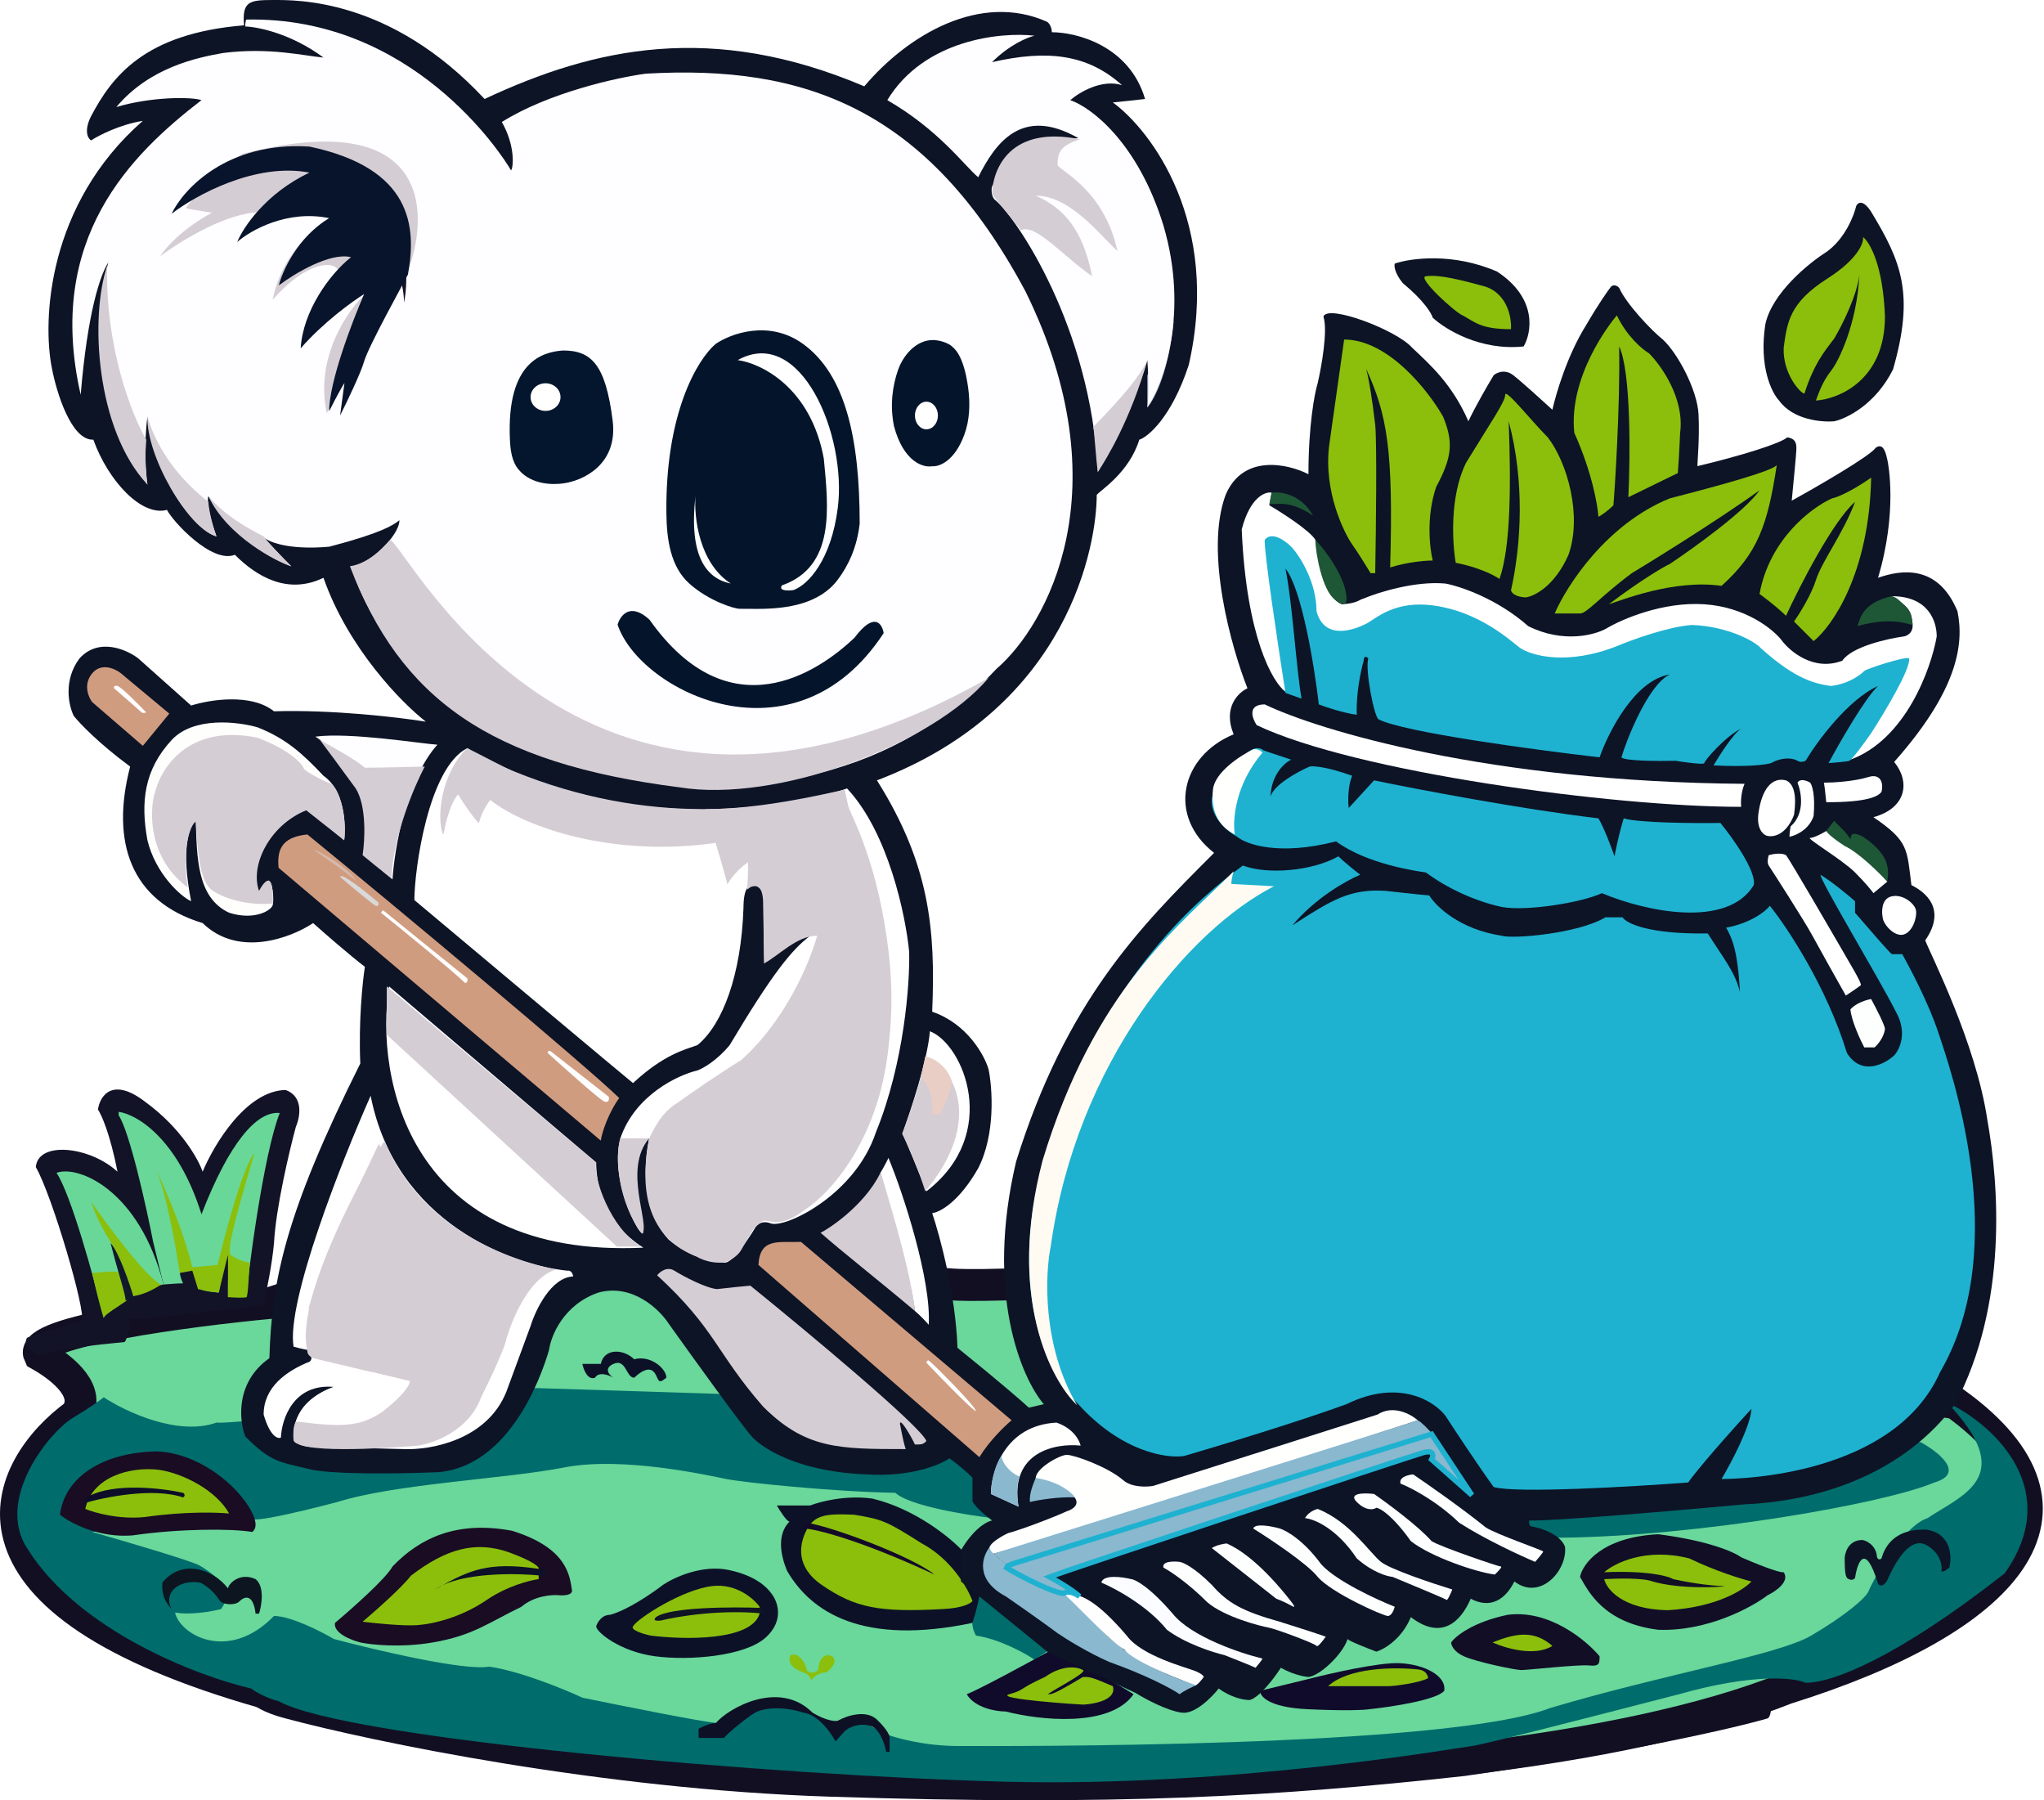 <svg width="385" height="339" viewBox="0 0 385 339" fill="none" xmlns="http://www.w3.org/2000/svg">
<path d="M156.292 338.328C113.118 336.94 69.958 327.924 53.775 323.589C49.614 322.531 47.706 321.126 47.273 320.556C46.623 319.327 46.233 316.871 49.874 316.871C57.893 320.772 104.492 328.358 110.777 329.008C116.629 330.526 155.425 332.693 162.144 332.91C168.863 333.126 211.994 333.56 221.53 333.343C231.067 333.126 251.657 331.393 265.745 330.092C279.833 328.792 300.856 325.324 305.841 324.457C309.829 323.763 324.697 320.411 331.633 318.821C334.234 318.474 333.8 323.336 332.933 323.589C327.009 325.323 307.315 329.918 275.931 334.426C240.386 338.328 210.26 340.062 156.292 338.328Z" fill="#130F23"/>
<path d="M47.058 317.955C-11.721 300.443 0.748 276.269 14.33 266.372C17.148 262.254 12.38 257.919 7.395 255.101C5.314 250.766 35.571 246.793 50.959 245.348L82.169 235.161L179.484 241.88C180.351 241.952 183.516 242.054 189.238 241.88C194.96 241.707 310.972 256.691 368.263 264.204C396.439 284.578 378.016 304.951 336.402 317.955C275.499 342.23 120.532 339.846 47.058 317.955Z" fill="#6AD79B" stroke="#130F23" stroke-width="6"/>
<path d="M377.584 296.281C388.681 280.676 375.706 268.683 367.831 264.637C367.615 264.71 367.311 264.941 367.831 265.288C379.535 278.292 369.565 281.543 363.063 285.878C358.295 287.395 352.443 298.232 352.009 299.532C351.576 300.832 347.458 304.3 341.172 307.985C334.887 311.669 313.864 315.137 291.973 321.639C272.25 329.225 188.806 328.792 180.57 328.792C173.981 328.792 168.433 327.202 166.482 326.407L161.931 323.807L157.813 325.324C157.379 325.035 155.428 323.893 151.094 321.639C145.675 318.822 138.306 324.674 135.055 324.457C132.454 324.283 117.066 321.206 109.697 319.689C106.301 318.099 98.036 314.704 92.141 313.837C87.633 314.704 70.756 310.73 62.882 308.635C60.425 307.19 54.732 304.3 51.611 304.3C42.942 313.187 33.839 307.768 32.972 303.65C35.919 304.17 39.98 303.433 41.641 303C42.075 302.422 42.898 300.963 42.725 299.749C42.508 298.232 39.474 295.847 37.523 294.764C35.963 293.897 23.435 290.212 17.367 288.478L48.577 286.094C49.444 286.094 53.648 285.444 63.532 282.843C74.585 279.375 95.175 278.508 106.229 276.341C117.283 274.174 133.538 277.858 136.789 278.508C140.04 279.159 156.729 280.893 168.649 281.109C171.25 283.537 182.015 285.3 187.072 285.878H188.806L183.171 305.167C183.099 305.601 183.127 306.771 183.821 307.985C188.329 308.678 193.068 311.308 194.875 312.536L197.475 310.802C221.028 303.795 273.247 289.736 293.707 289.562C319.282 289.345 354.61 283.277 364.363 279.159C370.259 277.425 365.086 273.379 361.763 271.573L201.377 267.672L135.055 262.47L101.027 261.386C82.46 263.698 44.415 268.235 40.774 267.888C33.492 270.489 23.58 265.793 19.534 263.12C19.028 263.554 17.15 264.941 13.682 267.021C9.347 269.622 -1.056 282.41 5.229 291.729C14.939 307.161 37.306 315.643 47.276 317.955C48.071 318.533 50.224 319.819 52.478 320.339C65.266 327.491 146.542 334.427 189.456 335.51C232.37 336.594 275.284 329.008 277.235 328.792C279.186 328.575 296.091 324.24 316.248 319.038C330.292 315.05 337.994 315.932 340.089 316.871C345.146 316.943 357.428 312.103 377.584 296.281Z" fill="#006C6C"/>
<path d="M15.414 248.815C13.853 249.162 7.972 250.983 5.227 251.85C4.793 251.986 4.143 254.234 7.828 255.101C9.215 254.234 18.809 253.15 23.433 252.717C23.649 252.644 24.17 251.676 24.516 248.382C30.802 248.382 37.521 246.648 43.806 246.648L49.658 245.564C50.164 243.397 51.262 238.065 51.609 234.077C51.955 227.488 54.498 216.738 55.727 212.187C56.521 210.381 57.244 206.465 53.776 205.251C46.32 205.425 40.266 215.582 38.171 220.64C37.376 218.328 34.14 212.49 27.551 207.635C21.135 202.607 18.809 206.407 18.448 208.936C19.098 209.875 20.745 213.531 22.132 220.64C16.931 215.871 7.177 214.788 6.744 219.773C9.778 224.974 16.28 247.082 15.414 248.815Z" fill="#121327"/>
<path d="M10.645 220.856C13.419 225.018 17.725 240.796 19.531 248.165C20.181 246.648 27.55 242.313 30.801 241.88C26.25 224.107 14.762 219.339 10.645 220.856Z" fill="#68D798"/>
<path d="M37.953 228.659C33.445 214.267 25.671 209.803 22.348 209.369V210.019C24.428 213.14 27.549 227.214 28.85 233.86L30.8 241.88C31.667 241.808 33.618 241.663 34.485 241.663C34.268 241.23 32.751 237.979 35.569 238.412C36.211 238.511 36.219 238.845 37.303 242.53C37.823 243.05 40.12 243.325 41.204 243.397C41.493 241.519 42.288 237.372 43.154 235.811C42.981 236.331 42.938 241.663 42.938 244.264C43.299 244.192 44.498 244.09 46.406 244.264C46.622 240.363 49.657 217.172 52.691 209.586C48.356 209.152 43.154 215.221 37.953 228.659Z" fill="#68D798"/>
<path d="M30.369 241.88C27.769 240.839 20.472 231.043 17.148 226.275C17.582 227.358 18.232 229.742 20.833 233.86C22.914 237.155 24.445 242.024 24.951 244.047C25.673 244.047 27.769 243.614 30.369 241.88Z" fill="#8BBF0C"/>
<path d="M22.348 239.712C22.175 239.192 18.88 239.568 17.363 239.712C17.797 241.735 18.837 246.084 19.531 248.165C19.531 247.645 22.565 245.853 23.865 244.914C23.504 243.469 22.522 240.232 22.348 239.712Z" fill="#8BBF0C"/>
<path d="M25.167 244.264L23.65 244.914C23.65 243.614 22.349 240.146 20.832 234.077C22.392 235.811 24.372 241.591 25.167 244.264Z" fill="#10192B"/>
<path d="M33.837 239.713C33.152 234.919 31.35 224.684 29.392 220.235C29.286 220.01 29.178 219.783 29.068 219.556C29.177 219.764 29.285 219.991 29.392 220.235C33.515 228.945 35.657 236.094 36.221 238.629L40.989 238.195C42.434 232.127 45.844 219.426 47.925 217.172C43.806 231.043 42.94 234.944 43.373 236.245C44.76 237.285 46.335 237.69 47.058 237.762C46.841 239.929 46.754 244.091 46.407 244.264C46.061 244.437 43.879 244.336 42.94 244.264V236.245L41.206 243.397L39.255 243.18L37.304 242.747L36.221 239.279L33.837 239.713Z" fill="#8BBF0C"/>
<path d="M353.742 298.232C351.315 290.256 349.841 294.186 349.408 297.148C349.191 297.365 348.757 297.798 347.891 297.148C347.674 296.715 347.457 296.498 347.457 293.247C347.891 290.213 350.058 289.996 350.708 289.996C351.358 289.996 353.309 290.863 353.526 293.03C353.526 293.464 353.959 293.897 354.393 293.464C355.043 291.08 356.993 287.828 362.845 288.045C367.527 288.739 367.686 293.102 367.18 295.198C366.747 295.559 365.836 296.195 365.663 295.848C365.88 295.198 365.663 292.597 363.062 291.08C359.161 288.479 355.693 297.148 355.476 297.582C355.26 298.015 354.393 299.099 353.742 298.232Z" fill="#0D1426"/>
<path d="M48.142 297.365C49.876 298.752 49.298 302.278 48.792 303.867H48.142C47.752 300.489 46.35 300.304 45.055 301.586C44.292 302.341 41.917 302.241 41.338 301.336C40.091 299.387 38.527 298.433 37.739 298.015C33.62 297.365 30.677 299.966 32.321 303C31.67 302.133 30.37 301.049 30.587 298.015C34.054 293.68 39.906 295.198 42.941 299.099C43.157 298.015 45.325 296.064 48.142 297.365Z" fill="#0D1520"/>
<path d="M134.837 324.457C133.797 324.457 132.236 325.18 131.586 325.541V327.275H136.354C136.788 326.625 140.689 323.374 142.206 322.507C143.723 321.64 147.408 321.206 151.309 322.507C154.083 322.853 156.511 326.263 157.378 327.925L159.112 325.974C159.834 325.324 161.886 324.24 164.313 325.107C165.874 325.974 166.697 328.647 166.914 329.876H167.564V327.275C167.637 326.986 167.304 325.931 165.397 324.024C163.316 321.77 159.473 323.085 157.811 324.024C157.305 324.168 155.644 324.067 153.043 322.507C146.758 316.221 137.221 321.64 134.837 324.457Z" fill="#0E1026"/>
<path d="M24.951 289.129C18.536 289.649 13.175 286.745 11.297 285.228C12.164 278.292 19.099 273.524 29.503 273.307C37.479 273.654 43.663 279.376 45.758 282.193C47.059 283.783 49.226 287.265 47.492 288.479C43.807 287.829 33.838 287.829 24.951 289.129Z" fill="#190C23"/>
<path d="M27.335 285.661C22.48 286.181 17.798 284.866 16.064 284.144C17.365 278.075 24.517 276.125 29.936 276.775C34.487 277.425 40.773 280.676 43.157 285.011C40.989 284.794 34.921 284.577 27.335 285.661Z" fill="#8BBF0C"/>
<path d="M34.487 281.977C28.939 280.069 19.749 281.904 15.848 283.06C15.848 282.844 16.021 282.28 16.715 281.76C21.57 279.159 30.586 280.243 34.487 281.11C34.704 281.254 35.007 281.63 34.487 281.977Z" fill="#0D0D29"/>
<path d="M73.934 294.981C72.72 297.235 66.204 303 63.097 305.601C62.75 307.508 66.131 308.852 67.865 309.285C69.888 309.719 75.451 310.326 81.52 309.285C89.106 307.985 91.923 305.601 98.209 302.567C100.636 300.486 103.988 300.255 105.361 300.399C106.156 300.471 107.745 300.399 107.745 299.532C107.311 296.715 106.878 291.513 96.475 288.262C86.071 286.311 79.136 289.562 73.934 294.981Z" fill="#190C23"/>
<path d="M91.704 301.266C95.519 298.665 99.796 297.581 101.458 297.365V295.414C101.602 295.125 100.721 294.114 96.039 292.38C89.537 289.996 83.902 291.73 77.4 296.715C75.666 298.969 70.609 303.433 68.297 305.384C70.609 305.673 75.883 306.208 78.484 306.034C81.735 305.817 86.936 304.517 91.704 301.266Z" fill="#8BBF0C"/>
<path d="M102.108 296.715C97.785 296.256 88.582 296.059 83.412 298.48C82.939 298.745 82.454 299.024 81.951 299.316C82.389 299.008 82.879 298.73 83.412 298.48C89.259 295.206 93.133 294.027 102.758 295.631C102.931 296.325 102.397 296.643 102.108 296.715Z" fill="#0D1028"/>
<path d="M114.896 304.084C113.335 304.084 112.512 305.529 112.295 306.251C112.295 307.335 116.846 311.019 123.349 311.886C129.851 312.753 140.254 311.886 144.155 308.418C148.057 304.951 146.106 301.266 145.673 300.616C145.239 299.966 143.505 296.931 137.22 295.631C132.191 294.591 126.889 297.076 124.866 298.448C122.915 299.966 118.19 303.217 114.896 304.084Z" fill="#0C1128"/>
<path d="M134.186 298.665C138.694 298.145 141.988 301.049 143.072 302.566V303.867C141.511 309.069 128.695 308.78 122.482 307.985C121.182 307.696 118.711 306.944 119.231 306.251C120.098 304.734 128.551 299.315 134.186 298.665Z" fill="#8BBF0C"/>
<path d="M123.56 304.517C126.161 302.61 137.937 302.567 143.5 302.783C143.573 302.928 143.764 303.347 143.937 303.867C135.961 303 127.61 304.373 124.431 305.167C124.215 305.167 122.697 305.384 123.56 304.517Z" fill="#101425"/>
<path d="M148.708 286.528C148.188 286.528 146.902 284.505 146.324 283.494H152.61C154.416 282.771 159.285 281.5 164.313 282.193C172.289 284.101 178.907 289.49 181.219 291.947L185.12 297.148C184.976 298.376 184.383 301.786 183.17 305.601C162.58 309.936 152.826 303.65 148.275 295.848C146.974 292.814 146.324 288.912 148.708 286.528Z" fill="#0C1128"/>
<path d="M154.777 298.449C149.749 294.981 150.659 290.8 151.743 288.479C153.261 285.228 155.427 285.011 160.845 285.228C166.264 286.095 167.131 286.528 173.633 290.646C179.181 293.594 182.302 299.099 183.169 301.483C182.88 301.916 181.349 302.827 177.534 303C165.614 303.65 161.062 302.783 154.777 298.449Z" fill="#8BBF0C"/>
<path d="M176.019 296.498C161.801 289.909 153.767 287.973 151.528 287.829C151.383 287.612 151.267 287.092 151.961 286.745C156.513 287.395 171.684 293.03 176.019 296.498Z" fill="#130A29"/>
<path d="M182.086 319.039C184.34 318.172 193.284 313.331 197.474 311.019C200.003 311.886 206.751 314.704 213.513 319.039C209.005 325.454 195.596 323.879 189.455 322.29C187.649 322.29 183.646 321.639 182.086 319.039Z" fill="#100B2B"/>
<path d="M196.824 315.787C200.292 313.36 203.038 313.909 203.977 314.487C205.061 314.881 196.824 319.038 197.474 319.038C198.124 319.038 198.558 319.038 203.977 315.787C205.494 315.787 205.494 315.787 209.612 317.521C210.479 320.556 204.627 320.989 203.977 320.989C203.327 320.989 187.071 319.905 190.106 319.038C193.14 318.172 191.623 318.171 196.824 315.787Z" fill="#8BBF0C"/>
<path d="M237.356 318.388L246.242 316.221C250.431 315.137 259.764 313.013 263.579 313.187C268.347 313.403 272.465 315.571 272.032 318.388C270.644 320.122 262.062 321.423 257.944 321.856C257.077 322.001 253.524 322.203 246.242 321.856C238.96 321.509 237.283 319.4 237.356 318.388Z" fill="#100B2B"/>
<path d="M250.141 317.522C254.002 313.982 262.514 313.901 267.128 314.369C267.781 314.436 268.417 314.719 268.749 315.284C268.892 315.527 268.997 315.783 268.997 316.004C267.48 316.871 262.711 317.522 261.411 317.522H250.141Z" fill="#8BBF0C"/>
<path d="M283.952 304.084C291.755 303.043 298.763 308.852 301.291 311.886C301.291 313.187 301.291 313.837 299.341 313.62C297.39 313.403 287.637 314.487 286.553 314.487C285.469 314.487 278.1 312.97 275.716 311.886C273.809 311.019 273.332 309.791 273.332 309.285C274.127 308.13 277.363 305.471 283.952 304.084Z" fill="#110E26"/>
<path d="M281.135 309.286C283.519 310.369 289.111 312.016 292.405 309.936C289.154 307.118 285.903 307.335 281.135 309.286Z" fill="#8BBF0C"/>
<path d="M312.344 288.912C301.767 289.432 298.111 294.475 297.605 296.931C299.123 299.532 301.94 305.601 312.344 306.901C321.533 307.248 329.899 302.711 332.934 300.399C334.451 299.677 337.182 297.798 335.968 296.064C335.101 296.238 330.261 294.258 327.949 293.247C326.721 292.308 321.88 290.126 312.344 288.912Z" fill="#110E26"/>
<path d="M318.197 293.464C310.047 291.383 304.109 294.331 302.158 296.065C310.308 295.718 314.223 296.787 315.162 297.365C317.113 297.798 321.795 298.665 324.916 298.665C324.265 298.882 316.463 299.316 311.261 297.798C309.527 297.105 304.47 297.22 302.158 297.365C302.592 299.243 305.583 303.043 314.079 303.217C323.268 302.697 328.456 299.388 329.901 297.798C328.094 297.365 323.225 295.891 318.197 293.464Z" fill="#8BBF0C"/>
<path d="M113.163 256.835H109.695C109.912 257.918 110.692 259.956 112.079 259.436C112.773 258.222 114.68 258.93 115.547 259.436C114.753 258.93 113.64 257.702 115.547 256.835C117.931 255.751 117.931 259.436 119.449 259.436C122.483 256.618 123.35 258.352 123.783 259.436C124.217 260.519 124.65 260.086 125.517 259.436C125.517 257.702 122.483 255.101 119.449 255.968C117.498 254.017 113.813 253.8 113.163 256.835Z" fill="#0C1128"/>
<path d="M151.308 314.921C152.348 315.267 152.753 316.077 152.825 316.438C153.114 315.932 154.082 314.921 155.643 314.921C157.16 313.837 158.027 312.103 156.076 311.67C154.516 311.67 154.126 313.548 154.126 314.487C153.692 314.848 152.652 315.354 151.958 314.487C151.958 313.732 150.658 311.019 148.924 311.67C148.057 313.403 150.008 314.487 151.308 314.921Z" fill="#8BBF0C"/>
<path d="M50.742 255.751C44.326 260.259 45.034 267.455 46.19 270.489C50.959 275.258 52.475 275.258 57.893 276.558C62.055 277.772 76.244 277.497 82.818 277.208C95.996 275.821 101.891 259.436 103.408 254.234C103.77 251.561 106.139 245.651 112.728 243.397C119.143 241.663 124.215 246.576 125.949 249.249C130.428 255.534 139.864 268.625 141.771 270.706C144.372 273.307 151.307 277.208 163.228 277.642C171.551 278.162 177.099 275.836 178.833 274.607C179.917 275.402 182.301 277.252 183.168 278.292V282.627C183.24 282.988 184.078 284.23 186.852 286.311C184.251 287.005 181.867 290.357 181 291.946V297.798L197.256 311.019L213.944 318.822C215.678 319.906 219.84 322.16 222.614 322.506C225.041 322.853 228.249 319.617 229.55 317.955C230.489 318.677 232.974 320.122 235.401 320.122C237.309 319.602 240.097 315.86 241.253 314.054C242.12 314.559 244.374 315.614 246.455 315.788C248.622 315.571 252.957 311.453 253.824 308.635C253.998 308.982 257.509 310.369 259.243 311.019C260.688 310.586 264.011 308.679 265.745 304.517C271.38 308.852 275.064 305.601 277.015 301.049C280.7 303 283.517 301.266 285.251 297.798C290.019 301.483 295.221 295.848 294.788 291.296C293.921 288.869 290.092 287.684 288.285 287.395C288.141 287.25 287.895 286.831 288.069 286.311C292.403 286.485 316.895 284.361 328.599 283.277C343.337 282.627 358.725 277.208 368.262 264.421C378.232 245.565 376.498 223.024 374.33 210.887C372.163 196.365 363.71 179.893 362.626 177.075C366.094 172.09 363.927 168.623 360.026 166.672C359.159 159.953 359.592 158.436 352.873 153.885C359.159 152.151 359.809 147.166 356.775 143.481C368.695 130.043 369.996 121.374 368.695 115.089C365.011 106.202 358.075 107.286 353.74 108.803C357.425 96.449 355.691 87.346 355.474 86.479C355.257 85.612 354.824 83.228 353.307 84.312C352.266 85.872 342.325 91.609 337.485 94.282C337.774 91.32 338.352 85.265 338.352 84.745C338.352 84.095 338.569 82.578 336.618 82.361C335.534 83.445 327.948 85.829 319.712 87.78C319.712 86.913 320.146 82.578 319.929 78.026C319.712 73.475 316.028 66.539 313.21 63.938C311.26 62.421 306.275 57.22 304.974 54.185C304.281 53.492 303.674 53.752 303.457 53.968C302.879 54.691 301.116 57.176 298.689 61.338C295.221 66.886 293.054 74.197 292.403 77.159C290.597 75.498 286.595 71.871 285.034 70.657C283.474 69.444 281.928 70.152 281.35 70.657C280.338 72.319 277.969 76.379 276.582 79.327C273.547 72.391 269.429 68.707 265.961 65.456C263.144 62.205 250.14 57.22 249.273 59.604C250.14 62.205 248.911 69.068 248.189 72.174C247.611 74.053 246.455 80.107 246.455 89.297C242.626 87.346 234.144 85.395 230.85 93.198C226.862 103.948 231.934 121.952 234.968 129.61C233.234 130.405 230.286 133.251 232.367 138.279C222.397 142.397 219.796 153.668 228.683 160.603L228.269 161.017C214.744 174.54 200.844 188.438 191.404 218.689C185.508 243.484 192.415 259.508 196.605 264.421L193.788 265.071C192.704 264.059 188.499 260.389 180.35 253.801C180.003 243.744 177.027 232.705 175.582 228.442C176.955 228.298 180.61 226.405 184.251 219.989C187.546 213.574 186.925 204.89 186.202 201.35C185.407 198.677 182.171 192.767 175.582 190.513C176.232 175.125 175.148 162.771 165.179 146.949C201.59 133.078 206.575 102.301 206.575 93.198C207.226 92.331 212.644 89.08 214.595 82.795C216.112 82.361 220.663 78.677 223.914 68.707C229.983 42.005 216.907 24.637 209.61 19.291C211.055 19.146 214.291 18.814 215.678 18.64C212.731 8.584 202.746 6.069 198.123 6.069C198.123 5.636 197.949 4.639 197.256 4.119C184.685 -1.516 171.03 6.503 162.794 16.256C134.185 4.119 112.078 8.887 91.271 18.64C73.499 -0.433 55.726 0.001 51.391 0.001C47.056 0.001 45.539 0.218 45.973 4.769C27.117 6.286 21.048 14.522 17.147 21.891C15.76 24.666 16.569 26.082 17.147 26.443C18.592 25.504 22.565 23.452 26.9 22.758C8.867 38.537 7.972 60.398 9.778 69.357C10.645 73.908 13.419 82.968 17.58 82.795C20.398 90.597 26.683 97.316 31.451 96.016C32.535 98.183 39.904 106.202 44.239 104.468C48.357 108.586 54.209 112.054 60.928 108.803C65.609 122.154 75.738 132.427 80.217 135.895C75.305 135.101 62.705 133.598 51.608 133.945C47.273 130.477 39.398 131.777 36.003 132.861L26.033 123.975C23.866 122.313 18.621 119.987 14.98 123.975C11.859 128.136 12.957 132.933 13.896 134.812C14.98 136.184 18.621 140.013 24.516 144.348C20.832 158.436 24.516 169.706 38.171 173.824C44.933 180.413 54.859 176.57 58.977 173.824C61 175.63 65.783 179.806 68.731 182.06C68.297 184.806 67.517 192.29 67.864 200.266C53.776 228.442 51.175 241.013 50.742 255.751Z" fill="#0D1426"/>
<path d="M198.124 213.704C188.414 241.447 197.402 259.075 203.109 264.421C211.259 273.437 219.798 274.68 223.048 274.174C229.478 272.296 244.592 267.715 253.608 264.421C263.492 259.566 270.153 263.843 272.248 266.588C274.126 269.478 278.577 276.211 281.351 280.026C285.686 281.24 307.576 279.954 317.98 279.159C318.774 278.003 322.271 273.61 329.9 265.288C329.727 268.582 326.071 275.474 324.265 278.509C327.733 278.509 356.776 277.858 365.445 258.352C379.316 234.511 367.179 200.7 365.012 194.198C363.278 188.996 359.81 182.349 358.293 179.676H356.342C355.995 179.503 351.574 174.402 349.407 171.874V169.706C348.178 168.623 345.158 166.109 342.904 164.721C342.904 166.022 353.958 184.228 357.209 190.73C359.29 194.545 357.787 197.666 356.776 198.749C354.969 200.411 350.664 202.651 347.889 198.316C344.075 185.832 336.619 174.619 333.368 170.573C332.573 171.585 329.813 173.824 325.132 174.691C326.216 176.642 327.299 178.809 327.733 186.829C326.866 183.144 324.698 180.543 321.664 175.775C310.394 175.948 306.276 173.824 305.626 172.741H302.374C297.389 175.775 285.035 176.859 282.868 176.209C274.892 174.995 270.442 170.646 269.214 168.623C268.347 168.55 265.486 168.276 260.978 167.756C254.259 167.322 250.791 169.49 243.422 174.258C247.757 169.056 253.753 165.733 256.209 164.721C255.27 163.999 253.132 162.294 252.091 161.254C247.106 164.071 238.654 164.721 234.102 162.988C225.866 169.056 208.961 183.144 198.124 213.704Z" fill="#1EB2D0"/>
<path d="M196.391 218.472C189.628 244.134 197.908 259.942 202.893 264.638C196.304 253.541 196.824 240.074 197.907 234.728C202.762 200.05 223.916 175.125 239.954 166.889L231.935 166.455C231.935 166.094 232.022 165.112 232.369 164.071C221.748 174.691 206.144 186.395 196.391 218.472Z" fill="#FFFBF3"/>
<path d="M234.752 141.964C236.312 140.404 237.569 140.88 238.003 141.314L243.204 143.048C241.976 143.626 239.476 145.822 239.303 149.983C239.996 147.729 244.504 145.287 246.672 144.348C247.322 144.204 249.836 144.348 254.691 146.082C253.824 148.163 253.896 150.995 254.041 152.151L258.809 146.949C266.828 148.611 286.508 152.367 301.073 154.101C302.113 155.835 303.529 159.592 304.107 161.254C304.324 160.026 304.974 156.876 305.841 154.101C308.615 154.968 319.134 155.041 324.047 154.968C326.359 157.786 330.853 164.071 330.333 166.672C325.348 174.908 309.959 171.657 301.723 168.189C298.039 169.923 287.635 171.657 282.867 170.79C277.882 169.706 272.68 167.322 268.562 164.288C267.045 164.071 257.509 162.771 251.657 158.436C240.907 161.21 234.751 159.014 233.018 157.569C231.284 156.63 227.903 153.885 228.249 150.417C229.116 146.082 230.85 144.348 234.752 141.964Z" fill="#1EB2D0"/>
<path d="M237.787 141.747C232.585 147.816 232.152 154.535 232.585 157.136C229.551 155.618 228.034 152.801 228.467 148.683C228.814 145.388 233.669 142.253 236.053 141.097C236.414 141.025 237.267 141.054 237.787 141.747Z" fill="#FFFFFD"/>
<path d="M348.973 160.387C346.589 159.52 344.422 156.919 343.988 156.485L345.505 154.535C345.867 155.185 347.456 156.269 348.54 158.003C348.757 157.569 348.323 156.269 350.924 157.569C355.692 160.82 355.909 163.421 355.475 166.022C354.681 164.866 351.357 163.204 348.973 160.387Z" fill="#1E5736"/>
<path d="M328.6 147.599C280.397 147.252 248.262 137.485 238.22 132.644C234.926 132.644 235.836 135.245 236.703 136.546C255.256 145.388 303.675 151.934 327.95 151.934C327.877 151.139 327.906 149.16 328.6 147.599Z" fill="white"/>
<path d="M343.988 151.067C343.815 149.16 343.627 147.816 343.555 147.382C345.216 147.382 349.233 147.166 352.007 146.299C354.175 145.648 354.825 147.382 354.392 149.116C353.741 149.983 351.791 151.067 343.988 151.067Z" fill="white"/>
<path d="M337.919 153.451C338.439 149.81 337.919 147.599 336.401 146.949C333.8 146.299 331.85 148.466 331.2 153.234C330.853 156.008 332.067 157.135 332.717 157.352C333.801 157.713 336.358 157.439 337.919 153.451Z" fill="white"/>
<path d="M337.269 155.618C340.044 153.191 339.292 149.116 338.57 147.382C339.09 146.515 340.376 147.021 340.954 147.382C341.315 147.816 341.951 149.68 341.604 153.668C340.737 156.269 338.209 157.352 337.053 157.569C337.053 157.352 337.096 156.659 337.269 155.618Z" fill="white"/>
<path d="M340.953 157.786C341.647 157.786 343.265 156.919 343.988 156.485C344.132 156.774 345.028 157.742 347.456 159.303C350.056 160.517 353.885 164.288 355.475 166.022L352.874 168.189C352.513 167.683 351.313 166.195 349.406 164.288C347.022 161.904 340.086 157.786 340.953 157.786Z" fill="white"/>
<path d="M356.125 168.839C354.391 169.36 354.391 171.657 354.608 172.741C354.701 174.041 356.775 176.425 358.509 175.992C360.243 175.558 361.11 172.741 360.893 171.44C360.677 170.14 358.293 168.189 356.125 168.839Z" fill="white"/>
<path d="M355.041 193.764C355.041 193.071 353.307 189.719 352.44 188.129C351.573 188.274 349.579 188.866 348.539 190.08C348.712 192.16 350.345 195.715 351.14 197.232H353.091C353.669 196.726 354.868 195.325 355.041 193.764Z" fill="#FCFFFD"/>
<path d="M333.152 162.988C332.806 162.467 333.008 161.47 333.152 161.037C333.875 160.82 335.536 160.517 336.403 161.037C336.924 161.557 345.145 175.703 349.191 182.711C349.697 183.578 350.665 185.355 350.491 185.528C350.318 185.702 348.541 186.901 347.674 187.479C346.084 184.661 342.602 178.463 341.388 176.209C339.871 173.391 333.586 163.638 333.152 162.988Z" fill="white"/>
<path d="M233.885 99.7C234.752 119.987 239.737 128.526 242.121 130.26H242.988L240.387 108.803L241.471 103.385L250.14 120.507L265.528 119.207L290.453 127.659L314.728 120.94L341.603 131.127L356.775 126.142C355.475 128.96 352.007 136.285 348.539 143.048C358.942 139.233 363.711 125.998 364.794 119.857C364.794 117.039 363.277 112.271 356.341 112.271C359.376 114.222 360.026 114.872 360.243 117.473C360.416 119.207 359.159 119.785 358.509 119.857C355.402 120.29 348.756 121.807 347.022 124.408C341.647 126.489 337.124 122.674 335.535 120.507C333.945 118.484 328.816 114.308 321.013 113.788C313.211 113.268 305.48 116.606 302.591 118.34C300.423 119.568 294.441 121.201 287.852 117.906C281.957 112.704 274.993 110.393 272.247 109.887C266.525 109.367 259.604 111.548 256.859 112.704C255.992 112.921 255.689 113.615 252.741 113.788C249.49 112.488 248.623 106.202 247.756 101.651C246.716 99.917 241.543 96.594 239.086 95.149L239.52 92.764C238.292 92.548 235.445 93.632 233.885 99.7Z" fill="white"/>
<path d="M238.221 101.651C238.047 103.732 240.749 121.735 242.122 130.477L245.156 131.561C244.145 125.853 243.422 113.355 242.122 107.069C245.243 110.951 247.613 125.737 248.407 132.644C249.708 133.15 252.959 134.248 255.56 134.595C255.386 130.607 256.354 126.142 256.86 124.408C256.86 123.975 257.033 123.281 257.727 123.975C257.077 125.925 258.811 135.028 259.678 135.462C264.359 137.889 289.371 141.242 301.291 142.614C302.953 137.846 307.923 128.05 314.512 127.009C310.394 128.96 306.276 139.58 305.409 142.614C305.929 143.308 312.417 143.337 315.596 143.264C317.402 143.553 321.014 144.045 321.014 143.698C321.014 143.264 324.916 138.713 327.95 137.196C326.563 138.063 323.904 142.181 322.748 144.131C325.349 144.276 331.158 144.392 333.585 143.698C335.969 142.398 337.92 142.831 338.57 143.264C339.09 143.611 339.798 143.409 340.087 143.264C342.255 139.652 348.02 131.777 353.742 129.177C351.314 131.431 346.517 139.797 344.422 143.698C345.506 143.626 347.803 143.438 348.323 143.264C348.843 143.091 351.285 139.724 352.441 138.063C354.97 134.162 359.94 125.882 359.594 123.975C358.943 123.541 351.574 125.925 351.141 126.359C350.707 126.792 348.54 128.743 344.855 129.177C342.038 128.743 338.353 128.093 331.634 122.024C330.767 120.941 325.566 117.906 318.63 117.689C314.122 118.036 307.504 120.435 304.759 121.591C295.222 125.405 288.504 123.469 286.336 122.024C285.361 121.374 281.135 117.256 274.632 115.089C263.796 111.621 259.461 116.389 257.293 117.473C255.126 118.556 249.491 120.724 247.974 115.089C247.974 109.714 244.939 104.902 243.422 103.168C242.266 101.94 239.608 99.917 238.221 101.651Z" fill="#1EB2D0"/>
<path d="M356.342 112.271C350.273 113.571 350.273 117.256 349.84 117.906C357.426 115.739 360.372 118.244 360.243 117.473C360.027 116.172 360.027 115.305 358.943 114.222C357.642 112.921 357.209 112.488 356.342 112.271Z" fill="#1E5736"/>
<path d="M239.521 92.764L239.088 94.932C240.822 94.932 243.206 94.282 247.324 97.099C245.07 93.111 241.4 92.548 239.521 92.764Z" fill="#1E5736"/>
<path d="M253.608 112.271C253.261 108.456 249.634 103.601 247.756 101.651C247.756 104.078 249.056 111.187 251.44 112.921C251.657 113.066 253.864 115.088 253.608 112.271Z" fill="#1E5736"/>
<path d="M282.001 51.151C289.63 56.179 288.503 62.638 286.986 65.239C278.837 66.106 272.176 61.988 269.864 59.821C269.647 59.026 268.217 56.613 264.229 53.318C262.668 51.411 262.567 50.067 262.712 49.634C265.674 48.622 273.678 47.51 282.001 51.151Z" fill="#0D1426"/>
<path d="M278.967 53.752C283.822 54.792 284.747 59.676 284.602 61.988C278.967 61.988 277.883 60.687 275.499 59.387C274.199 58.953 266.83 52.235 268.563 52.018C270.297 51.801 272.681 52.018 278.967 53.752Z" fill="#8BBF0C"/>
<path d="M332.502 61.121C331.288 69.097 333.73 73.981 335.103 75.426C337.704 79.067 343.122 79.544 345.507 79.327C347.818 78.821 353.266 76.162 356.56 69.574C360.678 55.269 358.077 49.2 352.442 39.881C350.882 37.453 349.914 38.147 349.625 38.797C349.191 40.675 347.457 45.039 343.989 47.467C340.666 49.562 333.716 55.226 332.502 61.121Z" fill="#0D1426"/>
<path d="M355.042 59.604C355.042 71.568 346.372 75.137 342.037 75.426C343.121 72.391 343.771 71.308 345.071 69.574C346.32 67.909 349.766 61.049 350.231 51.68C349.827 55.555 347.006 61.177 345.505 63.722C343.337 66.539 341.604 68.75 339.87 74.125C339.22 74.125 335.752 70.441 335.969 65.456C336.619 60.688 337.052 57.003 344.205 52.452C349.927 48.81 351.068 45.733 350.924 44.649C352.152 45.588 354.695 49.894 355.042 59.604Z" fill="#8BBF0C"/>
<path d="M250.359 83.878C251.226 77.81 252.599 68.056 253.177 63.938C261.5 63.938 269.071 73.619 271.816 78.46C273.767 83.228 273.55 86.046 270.516 91.681C268.608 97.229 269.287 103.24 269.865 105.552C268.565 105.552 265.14 105.812 261.846 106.853C262.485 84.496 261.241 78.037 257.293 69.391C257.76 70.824 258.473 75.163 259.028 79.977C259.375 83.445 259.173 100.061 259.028 107.936H258.162C257.511 106.853 255.908 104.252 254.694 102.518C253.177 100.35 249.276 92.548 250.359 83.878Z" fill="#8BBF0C"/>
<path d="M276.149 87.129C273.028 93.371 273.548 102.301 274.198 105.986C275.86 106.275 279.834 107.286 282.435 109.02C284.602 102.951 284.602 90.814 284.169 79.327C287.203 90.597 286.553 102.518 284.602 111.187C284.949 112.228 286.625 112.488 287.42 112.488C289.009 112.271 292.838 110.364 295.439 104.468C298.04 97.099 295.222 87.129 291.538 82.361C288.503 79.327 283.518 73.041 283.518 74.342C283.518 75.642 280.917 79.327 276.149 87.129Z" fill="#8BBF0C"/>
<path d="M296.523 81.494C299.817 88.777 300.93 95.076 301.074 97.316C301.508 97.099 302.679 96.362 303.892 95.149C304.109 92.981 305.193 76.293 304.976 65.239C307.23 69.921 307.071 86.118 306.71 93.632L316.03 89.08C316.102 88.213 316.29 85.482 316.463 81.494C317.33 75.079 312.923 68.851 310.611 66.539C309.383 65.817 306.449 63.375 304.542 59.387C303.242 60.904 295.439 70.874 296.523 81.494Z" fill="#8BBF0C"/>
<path d="M314.512 93.848C302.548 98.703 295.078 110.32 292.838 115.522H297.606C298.907 115.522 301.507 112.271 307.359 107.936C309.527 106.636 322.964 98.4 331.417 92.331C328.816 96.146 319.063 103.168 314.512 106.202C313.283 106.78 309.267 109.107 303.025 113.788C305.192 113.138 315.162 109.02 324.265 110.32C330.984 104.252 332.934 99.05 334.668 87.563C334.235 88.213 330.55 89.73 314.512 93.848Z" fill="#8BBF0C"/>
<path d="M352.442 89.947C352.095 107.98 345.072 117.978 341.605 120.724L337.92 117.039C338.932 115.594 341.171 112.011 342.038 109.237C343.122 105.769 347.24 100.35 349.407 94.499C345.246 98.14 339.004 110.32 336.403 115.956C335.825 115.378 334.019 113.745 331.418 111.838C333.325 101.434 341.316 95.51 345.072 93.848C345.867 93.704 348.454 92.721 352.442 89.947Z" fill="#8BBF0C"/>
<path d="M184.471 274.391C183.084 273.177 156.151 249.755 142.857 238.196C143.131 233.004 146.673 234.006 150.877 233.861L190.54 267.455C189.312 268.467 186.378 271.27 184.471 274.391Z" fill="#D09C80"/>
<path d="M183.82 265.721C183.126 265.548 177.318 259.58 174.5 256.618C174.5 256.474 174.587 256.185 174.933 256.185C175.584 256.618 183.82 264.854 183.82 265.721Z" fill="#FCFFFF"/>
<path d="M186.639 281.326L191.84 283.711C190.106 273.307 198.92 271.718 203.544 272.223C203.327 271.212 202.114 268.929 198.993 267.889C189.283 268.409 186.711 277.064 186.639 281.326Z" fill="#FFFFFE"/>
<path d="M202.242 281.76C200.855 280.199 196.824 278.87 195.09 278.509C194.873 276.558 199.641 273.957 200.941 273.957C202.242 273.957 208.527 276.125 211.562 278.726C213.122 280.113 215.969 280.026 217.197 279.809C229.045 276.052 254.086 268.105 259.461 266.372C262.408 264.464 265.746 266.299 267.047 267.455C241.905 275.691 194.006 290.863 187.07 292.597C184.816 291.556 188.009 289.562 189.888 288.696C191.968 288.175 198.124 285.878 200.941 284.578C201.953 284.289 203.629 283.32 202.242 281.76Z" fill="#FFFFFE"/>
<path d="M189.457 300.616C183.562 297.495 184.978 293.103 186.423 291.296C186.423 291.947 186.639 292.38 190.107 294.981C197.693 297.148 204.628 302.783 205.929 305.168C211.304 312.103 221.173 316.149 225.435 317.305C224.713 317.594 223.051 318.345 222.184 319.039C220.667 317.955 215.682 315.354 208.963 312.97C204.975 311.236 200.799 308.635 199.21 307.552C198.054 306.685 194.485 304.084 189.457 300.616Z" fill="#89B8CF"/>
<path d="M211.78 310.586C210.046 309.936 203.978 303.506 200.51 300.183C203.544 299.749 207.012 301.917 212.214 307.985C215.031 311.886 223.701 314.054 225.218 314.704C226.432 315.224 226.735 315.643 226.735 315.788C226.374 316.293 225.565 317.305 225.218 317.305C224.784 317.305 213.297 312.97 211.78 310.586Z" fill="#FFFEFF"/>
<path d="M219.799 306.901C216.158 302.393 210.046 299.099 207.445 298.015C207.792 296.455 211.347 296.932 213.08 297.365C213.875 297.437 216.548 298.839 220.883 303.867C224.351 308.202 233.598 311.308 237.789 312.32C237.789 312.392 237.528 312.84 236.488 314.054C235.795 313.707 232.298 312.32 230.636 311.67C228.469 311.164 223.267 309.502 219.799 306.901Z" fill="#FAFCFF"/>
<path d="M227.386 301.7C223.744 298.058 220.378 295.848 219.15 295.198C218.803 293.984 221.028 293.969 222.184 294.114C222.834 294.186 224.958 295.154 228.253 298.449C231.287 301.916 234.104 303.434 241.04 305.384C246.589 307.118 249.132 307.985 249.71 308.202C249.204 308.924 248.149 310.282 247.976 309.936C247.759 309.502 240.173 306.685 238.873 306.468C237.572 306.251 230.637 304.517 227.386 301.7Z" fill="#FDFFFF"/>
<path d="M240.389 301.049L228.252 291.513C228.541 291.296 229.509 290.819 231.07 290.646C236.488 293.03 241.906 299.966 242.773 301.049C243.64 302.133 244.291 303 243.207 302.35C242.34 301.83 240.967 301.266 240.389 301.049Z" fill="#FDFFFF"/>
<path d="M248.19 296.932C246.283 294.504 239.304 289.851 236.053 287.829C236.4 286.788 239.521 287.395 241.038 287.829C242.266 288.19 245.546 290.039 248.84 294.547C251.614 297.668 259.244 301.194 262.711 302.567C262.567 303.145 262.105 304.301 261.411 304.301C260.544 304.301 250.791 299.966 248.19 296.932Z" fill="#FDFFFF"/>
<path d="M255.562 293.464C251.747 287.742 247.47 286.022 245.809 285.878C246.025 285.444 246.806 284.491 248.193 284.144C254.261 286.528 257.946 292.38 260.113 294.114C261.847 295.501 269.794 298.159 273.551 299.315C273.262 300.038 272.641 301.439 272.467 301.266C272.294 301.093 265.604 298.304 262.281 296.931C261.269 296.859 258.509 296.064 255.562 293.464Z" fill="#FDFFFF"/>
<path d="M255.562 282.844C253.828 281.11 257.007 281.11 258.813 281.326C261.414 283.133 267.222 287.438 269.65 290.213C271.384 291.296 282.22 294.981 282.654 294.981C283.087 294.981 282.22 295.848 281.57 296.498C278.102 296.065 269.65 293.247 265.748 290.213C262.281 285.358 259.969 284 259.246 283.927C258.741 284.289 257.296 284.578 255.562 282.844Z" fill="#FDFFFF"/>
<path d="M274.849 286.745C270.515 282.583 265.674 280.098 263.796 279.376C263.449 278.162 265.241 277.714 266.18 277.642C268.853 279.448 275.326 283.971 279.834 287.612C281.785 288.912 290.671 291.947 290.671 292.163C290.671 292.337 289.66 293.536 289.154 294.114C286.409 292.958 279.704 289.866 274.849 286.745Z" fill="#FDFFFF"/>
<path d="M189.673 294.764L187.072 292.597C212.431 284.65 263.927 268.496 267.048 267.455C267.569 267.629 268.999 269.117 269.649 269.839L189.673 294.764Z" fill="#89B8CF"/>
<path d="M195.086 278.292C200.075 279.159 202.026 281.326 202.459 281.977C199.511 281.803 195.379 282.482 194.007 282.843C193.791 281.326 194.652 279.376 195.086 278.292Z" fill="#89B8CF"/>
<path d="M188.589 274.174C189.109 276.428 191.118 277.714 192.057 278.075C191.364 279.462 191.624 282.41 191.84 283.711L186.639 281.326C186.639 279.954 187.029 276.602 188.589 274.174Z" fill="#89B8CF"/>
<path d="M269.648 270.056L191.189 294.331C190.495 294.545 189.455 295.07 189.238 294.981C192.489 297.076 199.642 300.486 200.509 299.966C201.376 299.446 202.748 300.182 203.326 300.616C202.893 300.182 201.159 298.839 197.691 296.931C199.858 296.064 263.796 274.824 268.131 273.524C270.211 273.004 270.009 274.174 269.648 274.824L277.234 281.543L269.648 270.056Z" fill="#89B8CF" stroke="#1EB2D0"/>
<path d="M113.164 214.788L52.477 163.421C52.043 159.303 53.778 157.569 57.895 157.135C74.873 171.007 110.215 200.526 116.631 206.768C114.723 209.369 113.38 213.126 113.164 214.788Z" fill="#D09C80"/>
<path d="M113.814 207.419C112.947 207.072 106.372 201.206 103.194 198.316C103.02 197.969 103.41 197.882 103.627 197.882L114.681 206.552C114.753 206.985 114.681 207.766 113.814 207.419Z" fill="#FEFEFE"/>
<path d="M87.588 185.095C85.68 183.187 76.245 175.486 71.766 171.874C71.838 171.729 72.026 171.44 72.199 171.44C73.239 172.307 83.18 180.326 88.021 184.228C88.093 184.517 88.108 185.095 87.588 185.095Z" fill="#FEFEFE"/>
<g filter="url(#filter0_i_250_75)">
<path d="M69.815 170.573C69.294 170.4 65.119 166.889 63.096 165.155C63.096 164.115 67.864 167.9 70.248 169.923C70.32 170.212 70.335 170.747 69.815 170.573Z" fill="#D9D9D9"/>
</g>
<path d="M58.978 159.953C61.29 161.543 66.131 164.938 66.998 165.805C66.348 164.288 61.579 160.82 58.978 159.953Z" fill="#D5BAAB"/>
<path d="M17.366 132.211L26.902 140.447L31.887 134.378L22.784 126.792C21.7 125.925 19.099 124.712 17.366 126.792C15.632 128.873 16.643 131.272 17.366 132.211Z" fill="#D09C80"/>
<path d="M26.686 134.161C26.512 133.988 23.146 131.055 21.484 129.61C21.412 129.393 21.441 129.003 22.134 129.176C22.828 129.35 26.035 132.572 27.553 134.161C27.336 134.234 26.859 134.335 26.686 134.161Z" fill="#FEFDFF"/>
<path d="M55.293 253.585C53.906 245.089 64.396 218.546 69.815 206.337C74.496 230.264 96.473 238.269 106.877 239.281C107.166 239.209 107.787 239.324 107.961 240.364C103.799 240.538 100.881 246.65 99.941 249.684C99.652 250.479 98.338 254.062 95.39 262.038C91.749 271.228 81.013 273.092 76.1 272.875L58.328 272.442C57.461 272.369 55.64 272.008 55.293 271.141C54.859 265.506 59.628 262.255 62.879 261.171C55.25 260.478 53.054 267.24 52.909 270.708C52.331 270.997 50.872 270.534 49.658 266.373C49.658 261.171 53.993 258.137 58.328 256.403C59.021 255.883 58.472 254.741 58.111 254.236C57.677 254.163 56.507 253.932 55.293 253.585Z" fill="white"/>
<path d="M57.894 254.453C55.639 245.263 66.635 224.182 72.415 214.79C78.051 228.661 91.27 236.247 104.708 239.064C99.507 240.625 96.183 248.962 95.172 252.935C94.883 253.875 93.568 257.227 90.62 263.122C88.366 269.364 81.734 271.792 78.7 272.225C78.7 272.225 59.41 273.959 55.943 271.792C55.459 271.686 55.316 271.279 55.293 271.141C55.292 270.708 55.076 268.757 55.726 267.674C56.593 267.89 74.365 264.856 77.183 260.088L58.977 255.753C58.616 255.608 57.894 255.146 57.894 254.453Z" fill="#D5CDD4"/>
<path d="M91.055 246.433C79.135 256.186 61.362 251.418 58.111 246.433C61.146 235.596 66.564 225.626 71.332 215.44C72.199 216.653 78.018 226.927 81.519 231.478C83.686 234.296 89.322 241.231 91.055 246.433Z" fill="#D5CDD4"/>
<path d="M62.879 261.171L70.031 258.354L77.184 260.088C77.256 260.593 76.36 262.428 72.199 265.723C67.864 268.757 64.396 268.757 55.727 267.673C56.81 264.206 59.845 262.255 62.879 261.171Z" fill="white"/>
<path d="M121.18 234.946C77.139 237.027 70.535 203.086 73.281 185.747L112.294 218.908C112.294 222.809 113.594 230.178 121.18 234.946Z" fill="white"/>
<path d="M116.197 234.73L72.85 194.85V185.747C84.264 195.356 108.134 215.44 112.296 218.908C111.646 221.725 115.113 231.478 120.749 234.73H116.197Z" fill="#D5CDD4"/>
<path d="M127.03 239.281C125.643 238.414 124.285 239.498 123.779 240.148C134.833 250.335 134.833 254.67 143.719 264.856C151.738 272.875 158.024 272.875 170.595 272.875C170.378 272.298 169.944 270.491 169.511 268.107C169.511 266.807 171.823 270.853 172.329 272.009C173.629 272.009 173.846 272.009 174.496 271.358C173.456 268.584 151.955 250.696 141.335 242.099C140.468 242.171 137.997 242.402 135.05 242.749C132.882 242.532 128.764 240.365 127.03 239.281Z" fill="#D5CDD4"/>
<path d="M172.327 246.867C171.46 238.197 168.209 228.227 165.825 220.858C162.791 227.144 155.638 231.695 154.555 232.129C158.456 235.597 165.392 241.015 172.327 246.867Z" fill="#D5CDD4"/>
<path d="M174.929 249.468C175.449 241.145 170.161 224.76 167.343 218.041C167.127 218.546 166.476 219.775 165.826 220.858C166.043 221.725 171.245 237.33 172.328 246.867C173.369 247.734 174.496 248.962 174.929 249.468Z" fill="white"/>
<path d="M119.231 203.953C118.537 203.433 91.489 180.762 78.051 169.491C78.051 163.856 80.652 144.567 88.021 140.882C97.037 147.471 115.041 151.141 122.915 152.152C137.87 152.586 145.239 153.67 159.544 148.468C167.347 156.791 170.598 172.454 171.248 179.245C171.392 185.097 170.338 200.095 164.963 213.272C161.061 224.976 148.057 231.262 145.239 230.395C143.506 229.701 142.494 230.684 142.205 231.262C140.905 233.429 137.957 237.764 136.57 237.764C134.836 237.764 130.285 237.114 125.95 233.429C122.482 229.744 120.531 222.809 122.265 214.356C121.615 214.356 117.497 220.858 120.531 229.528C123.566 238.197 114.246 224.109 116.847 214.356C119.621 206.207 127.684 202.436 131.368 201.569C132.38 201.207 135.009 199.748 137.437 196.8C145.456 183.363 149.141 178.811 152.609 176.21C148.967 176.557 145.312 179.823 143.939 181.412C143.867 177.438 143.766 169.318 143.939 168.625C144.156 167.758 140.038 163.423 140.038 171.009C139.604 183.579 136.136 192.899 131.368 196.8C128.984 197.667 125.083 198.534 119.231 203.953Z" fill="white"/>
<path d="M83.471 157.137C81.737 149.682 85.638 143.338 87.806 141.099C112.08 153.67 136.138 154.97 159.112 148.685C159.185 149.335 159.459 150.982 159.979 152.369C160.629 154.103 165.398 162.773 167.348 179.028C171.327 212.187 153.044 228.661 146.108 230.178C143.724 229.311 142.64 230.25 141.99 231.262L139.606 235.38C139.1 236.319 137.352 238.067 134.404 237.547C118.366 234.079 121.617 218.257 122.267 214.356C117.282 220.208 122.484 230.395 120.966 232.345C116.415 226.493 115.765 217.824 116.848 214.356H122.267C123.062 212.839 124.564 209.371 127.685 207.637C128.769 206.77 135.705 202.002 139.606 199.618C147.842 192.249 152.393 181.629 153.911 176.21C150.096 176.21 146.758 179.895 143.941 181.412L143.724 169.491C143.652 168.625 143.507 167.107 142.423 166.891C141.913 166.789 141.195 167.035 140.906 167.324L141.123 162.122C140.184 162.773 138.045 164.55 137.005 166.457C137.005 165.937 135.849 161.039 135.271 158.655C115.678 161.602 98.859 155.837 92.357 150.635C91.924 150.997 90.883 152.369 90.19 154.97C89.496 154.45 87.3 151.141 86.288 149.552C85.711 150.13 84.338 152.456 83.471 157.137Z" fill="#D5CDD4"/>
<path d="M137.005 166.457C135.271 159.955 133.97 156.054 132.887 153.019V152.369C142.857 152.369 154.344 149.768 159.112 148.685C159.329 149.985 159.545 150.635 159.762 151.936C157.812 154.32 146.324 163.206 140.689 167.541C140.863 166.327 140.906 163.64 140.906 162.339C140.473 162.773 138.955 163.423 137.005 166.457Z" fill="#D5CDD4"/>
<path d="M126.167 230.828C122.482 225.843 122.916 220.208 123.35 216.524C125.951 219.341 130.718 223.026 133.319 223.676C135.4 222.116 135.92 223.026 135.92 223.676H139.171C139.677 223.315 140.949 222.506 141.989 222.159C153.042 217.174 164.963 203.953 167.564 187.047C168.951 210.802 157.305 224.254 151.309 228.011C148.058 230.395 146.324 230.395 143.939 229.745C140.038 232.346 140.688 234.585 138.088 236.897C136.137 238.631 132.163 237.33 131.369 236.68C129.852 235.597 127.251 232.779 126.167 230.828Z" fill="#D5CDD4"/>
<path d="M97.118 145.434C96.078 145.087 90.765 142.255 88.019 140.882C83.035 145.65 82.168 154.103 83.465 157.137C83.537 157.571 83.901 154.537 84.335 153.67C84.985 151.502 85.418 150.635 86.285 149.552C86.791 150.419 88.236 152.803 90.187 154.97C90.837 152.152 93.654 148.251 97.118 145.434Z" fill="#D5CDD4"/>
<path d="M174.501 224.326C188.589 213.489 181.436 196.584 175.151 194.199C174.717 199.618 171.466 209.371 169.949 213.489C170.469 214.356 173.2 221.075 174.501 224.326Z" fill="white"/>
<path d="M174.284 224.326C185.554 210.802 179.486 200.702 174.284 198.968C174.139 200.34 173.07 205.166 169.949 213.489C172.03 217.651 173.706 222.448 174.284 224.326Z" fill="#D5CDD4"/>
<path d="M173.418 202.869L174.285 198.968C175.152 198.968 178.186 200.268 179.27 203.519C179.27 205.08 177.825 208.36 177.103 209.805C176.886 209.877 176.279 209.978 175.585 209.805C175.932 205.99 174.285 203.592 173.418 202.869Z" fill="#E8CEC5"/>
<path d="M68.513 160.605C70.767 151.762 65.045 142.397 59.41 138.715C65.912 137.846 79.437 140.058 82.384 140.232C76.489 146.821 74.293 159.883 73.932 165.59C72.487 164.434 69.38 161.819 68.513 160.605Z" fill="#FEFDFF"/>
<path d="M68.732 144.567C67.172 143.18 62.447 140.521 60.279 139.365C61.363 140.81 64.224 144.653 66.998 148.468C69.079 151.762 68.732 158.221 68.299 161.039C69.165 161.761 71.463 163.64 73.717 165.373C74.064 157.398 78.052 148.034 80.002 144.35C77.402 144.422 71.506 144.567 68.732 144.567Z" fill="#D5CDD4"/>
<path d="M64.83 158.221L57.678 152.153C55.944 153.236 49.875 156.271 48.141 162.989C47.795 166.804 48.575 168.191 49.008 168.408C49.153 167.902 49.658 166.674 50.525 165.807C51.392 166.024 51.609 169.275 51.392 170.358C51.176 171.442 47.925 173.393 43.156 171.876C37.088 169.058 37.088 161.472 36.871 154.32C35.571 155.837 34.053 159.955 36.004 169.708C34.053 168.841 29.285 164.507 27.768 158.221C26.468 151.069 27.118 145 32.319 139.365C36.481 134.857 44.89 135.897 48.575 136.981C53.993 139.148 57.028 141.966 60.929 146.084C64.917 148.858 65.191 155.331 64.83 158.221Z" fill="#FEFEFC"/>
<path d="M35.355 167.107C28.073 161.732 28.131 153.164 29.07 149.552C39.69 149.552 61.234 149.162 62.448 147.601C64.398 149.335 65.265 154.753 64.832 158.221C63.676 157.354 60.8 155.013 57.679 152.586C50.744 155.404 47.059 162.989 48.793 167.758C48.793 167.758 51.611 162.122 51.394 170.142C46.192 170.575 42.074 169.058 40.124 167.758C38.173 166.457 37.306 163.206 36.873 154.753C36.439 154.753 34.055 158.221 35.355 167.107Z" fill="#D5CDD4"/>
<path d="M48.575 138.932C35.224 136.157 30.008 145 29.068 149.768C30.585 151.213 34.097 154.363 36.004 155.404C37.304 153.67 36.871 155.404 37.088 155.837C37.304 156.271 45.54 159.738 47.491 159.088C51.306 153.713 55.583 151.502 57.244 151.069C57.389 151.213 58.111 151.849 59.845 153.236C61.145 152.369 62.446 150.419 62.446 147.601C60.365 146.907 57.605 145.217 57.244 144.783C56.955 143.844 54.817 141.359 48.575 138.932Z" fill="#D5CDD4"/>
<path d="M110.344 144.567C82.255 139.018 69.164 116.969 66.129 106.638C69.164 106.638 75.232 101.001 75.232 97.966C74.149 98.833 71.981 100.35 62.011 102.951C54.035 103.645 50.307 101.94 49.441 101.001C50.524 102.157 53.125 104.902 54.859 106.638C46.536 103.345 40.988 96.451 39.254 93.415C39.037 93.921 39.037 96.146 40.771 101.001C36.653 99.917 29.284 89.947 27.767 78.46C27.073 83.835 27.478 89.225 27.767 91.248C19.531 78.894 16.319 64.372 20.398 49.417C18.881 51.801 16.497 58.737 15.196 74.342C8.477 44.866 24.733 29.044 37.954 18.857C36.003 18.207 28.417 18.207 21.915 20.158C28.157 12.702 37.087 10.838 42.072 9.971C50.741 8.887 57.113 10.491 60.928 10.838C54.859 6.33 48.574 5.058 46.19 4.986C46.19 4.625 46.233 3.859 46.406 3.686C77.617 3.035 94.522 29.044 96.256 32.078C96.689 31.645 97.123 27.527 94.522 22.975C103.365 17.427 116.268 14.596 121.614 13.874C151.524 12.138 174.715 20.374 193.138 54.837C211.517 92.116 197.183 117.764 187.719 125.927C169.73 145.217 142.421 152.803 110.344 144.567Z" fill="#FEFDFF"/>
<path d="M58.76 30.127C76.099 34.289 77.544 49.778 76.099 57.003C76.099 50.067 70.609 43.132 67.863 40.531C58.977 33.162 54.642 32.512 39.254 34.679C42.072 32.945 44.889 29.261 58.76 30.127Z" fill="#121126"/>
<path d="M96.043 82.734C95.392 67.971 102.292 66.275 106.052 66C111.391 66 114.06 68.635 115.395 79.173C116.462 87.604 109.611 90.59 106.052 91.029C104.372 91.266 100.164 91.407 97.678 88.422C96.388 86.872 96.132 84.748 96.043 82.734Z" fill="#03162D"/>
<path d="M166.444 119.224C149.655 144.819 120.496 130.139 116.328 117.634C116.81 115.916 118.69 113.326 122.349 116.706C137.389 137.944 154.132 126.599 160.97 120.067C164.689 115.112 166.169 117.44 166.444 119.224Z" fill="#04152B"/>
<path d="M168.384 80.231C167.569 76.184 168.163 72.52 169.129 69.73C170.264 66.454 173.13 63.54 176.551 64.1C177.934 64.327 178.928 64.875 179.15 65.096C179.526 65.469 181.479 66.468 182.364 73.078C182.761 76.04 182.658 79.108 181.617 81.91C179.814 86.761 176.998 87.917 175.562 87.798C173.917 88.095 170.178 86.997 168.384 80.231Z" fill="#04152B"/>
<ellipse cx="102.757" cy="74.775" rx="2.818" ry="2.601" fill="white"/>
<ellipse cx="174.497" cy="78.243" rx="2.167" ry="2.601" fill="white"/>
<path d="M125.521 96.704C125.281 77.858 131.36 67.674 134.797 64.762C137.614 62.832 144.848 60.131 151.252 64.762C159.257 70.55 161.926 82.573 161.926 98.603C161.425 103.117 159.728 106.631 157.747 109.227C154.331 113.704 148.349 114.655 142.717 114.655C140.817 114.655 139.386 114.65 139.245 114.632C138.339 114.632 133.541 113.197 129.856 109.907C126.261 106.698 125.582 101.522 125.521 96.704Z" fill="#04152B"/>
<path d="M155.172 86.369C152.717 72.937 143.337 68.4 138.953 67.811C150.789 61.184 159.556 81.951 157.802 95.648C156.546 105.464 152.25 110.082 149.474 111.113C148.451 111.26 146.58 111.289 147.282 110.229C157.364 106.694 156.049 95.648 155.172 86.369Z" fill="white"/>
<path d="M131 93.415C130.704 97.273 131.621 105.969 137.652 109.887C133.217 108.997 129.67 104.99 131 93.415Z" fill="#FFFFFD"/>
<path d="M45.648 28.973C81.21 19.781 81.128 40.191 76.642 51.545C72.836 57.974 64.489 72.228 61.553 77.81C59.269 67.304 65.495 58.385 68.894 55.238C67.534 54.007 64.489 51.298 63.184 50.314C61.553 49.083 56.659 50.314 51.357 56.469C52.989 47.933 59.378 42.516 62.368 40.875C60.057 40.327 53.886 39.397 47.687 40.054C41.488 40.711 33.413 45.799 30.15 48.262C31.102 46.757 34.392 43.009 39.938 40.054C37.654 39.725 35.724 39.37 35.044 39.233C35.18 38.686 37.491 35.868 45.648 28.973Z" fill="#D5CDD4"/>
<path d="M68.592 68.033C67.932 70.32 65.294 75.793 64.058 78.243L64.882 72.117C64.607 72.526 63.645 74.159 61.997 77.427C61.997 71.872 66.394 60.409 68.592 55.372C66.394 56.734 60.925 60.682 56.638 65.583C57.05 58.64 61.997 51.697 66.119 48.429C62.162 47.449 55.401 51.561 52.516 53.739C53.203 51.016 56.061 44.672 61.997 41.078C54.083 39.444 47.157 43.392 44.684 45.571C45.783 42.848 50.043 36.422 58.287 32.502C48.064 30.541 36.715 36.858 32.318 40.261C34.517 35.633 42.788 26.62 58.287 27.601C77.66 31.685 78.485 42.712 76.836 51.697C76.011 53.33 69.416 65.174 68.592 68.033Z" fill="#07142B"/>
<path d="M27.766 78.46C30.367 87.129 36.654 92.476 39.255 94.499C39.255 95.221 39.732 98.226 40.772 101.001C35.354 99.484 27.549 85.829 27.766 78.46Z" fill="#D5CDD4"/>
<path d="M221.096 60.254C220.403 64.069 217.484 68.779 216.111 70.657V76.726C217.628 74.992 220.229 69.574 221.096 60.254Z" fill="#B1C0D2"/>
<path d="M39.254 93.415C42.375 97.23 47.49 99.917 49.657 101.001C50.524 102.214 53.559 105.408 54.859 106.636C52.33 105.913 42.722 101.001 39.254 93.415Z" fill="#D5CDD4"/>
<path d="M20.183 50.067C19.836 65.846 25.025 78.532 27.553 82.795C27.553 83.662 27.076 86.739 27.77 91.248C18.015 80.844 16.932 59.604 20.183 50.067Z" fill="#D5CDD4"/>
<path d="M186.201 127.659C110.343 170.79 77.183 103.601 73.498 101.651C72.848 102.229 70.03 105.986 65.912 106.636C75.449 131.561 92.137 143.698 127.899 148.249C146.322 151.284 175.581 140.23 186.201 127.659Z" fill="#D5CDD4"/>
<path d="M216.112 67.84C213.684 75.989 208.887 85.251 206.792 88.863C205.491 61.554 191.404 40.964 187.502 37.713C186.852 37.28 186.635 35.979 186.852 35.112C190.537 28.827 194.221 26.66 203.107 26.009C192.487 19.941 187.502 26.876 184.251 33.378C181.65 31.211 176.882 24.492 167.129 18.857C174.065 7.413 188.514 5.997 194.871 6.72C193.571 7.009 190.146 8.41 186.852 11.705C197.255 9.32 204.841 10.188 211.343 16.039C207.529 14.826 203.252 17.412 201.59 18.857C205.419 20.157 214.291 26.703 219.146 42.481C224.001 58.953 219.146 72.174 216.112 76.726C216.256 75.859 216.458 72.868 216.112 67.84Z" fill="#FEFDFF"/>
<path d="M203.375 26.216C190.277 23.586 187.068 31.743 186.851 36.342C186.826 36.862 190.536 40.964 192.269 43.348C195.087 42.048 200.072 48.117 205.707 52.018C203.973 43.348 200.506 39.23 195.087 36.846C201.806 36.846 207.658 44.866 210.475 47.25C207.875 35.329 199.205 32.024 199.205 30.994C199.205 28.393 199.989 27.432 203.375 26.216Z" fill="#D5CDD4"/>
<path d="M216.11 67.84C214.203 72.001 208.38 77.81 205.924 80.41C206.141 81.278 206.43 86.624 206.791 88.863C208.38 86.479 212.989 78.937 216.11 67.84Z" fill="#D5CDD4"/>
<defs>
<filter id="filter0_i_250_75" x="63.096" y="164.977" width="8.189" height="5.63" filterUnits="userSpaceOnUse" color-interpolation-filters="sRGB">
<feFlood flood-opacity="0" result="BackgroundImageFix"/>
<feBlend mode="normal" in="SourceGraphic" in2="BackgroundImageFix" result="shape"/>
<feColorMatrix in="SourceAlpha" type="matrix" values="0 0 0 0 0 0 0 0 0 0 0 0 0 0 0 0 0 0 127 0" result="hardAlpha"/>
<feOffset dx="1"/>
<feGaussianBlur stdDeviation="1.7"/>
<feComposite in2="hardAlpha" operator="arithmetic" k2="-1" k3="1"/>
<feColorMatrix type="matrix" values="0 0 0 0 0.816 0 0 0 0 0.612 0 0 0 0 0.502 0 0 0 1 0"/>
<feBlend mode="normal" in2="shape" result="effect1_innerShadow_250_75"/>
</filter>
</defs>
</svg>
